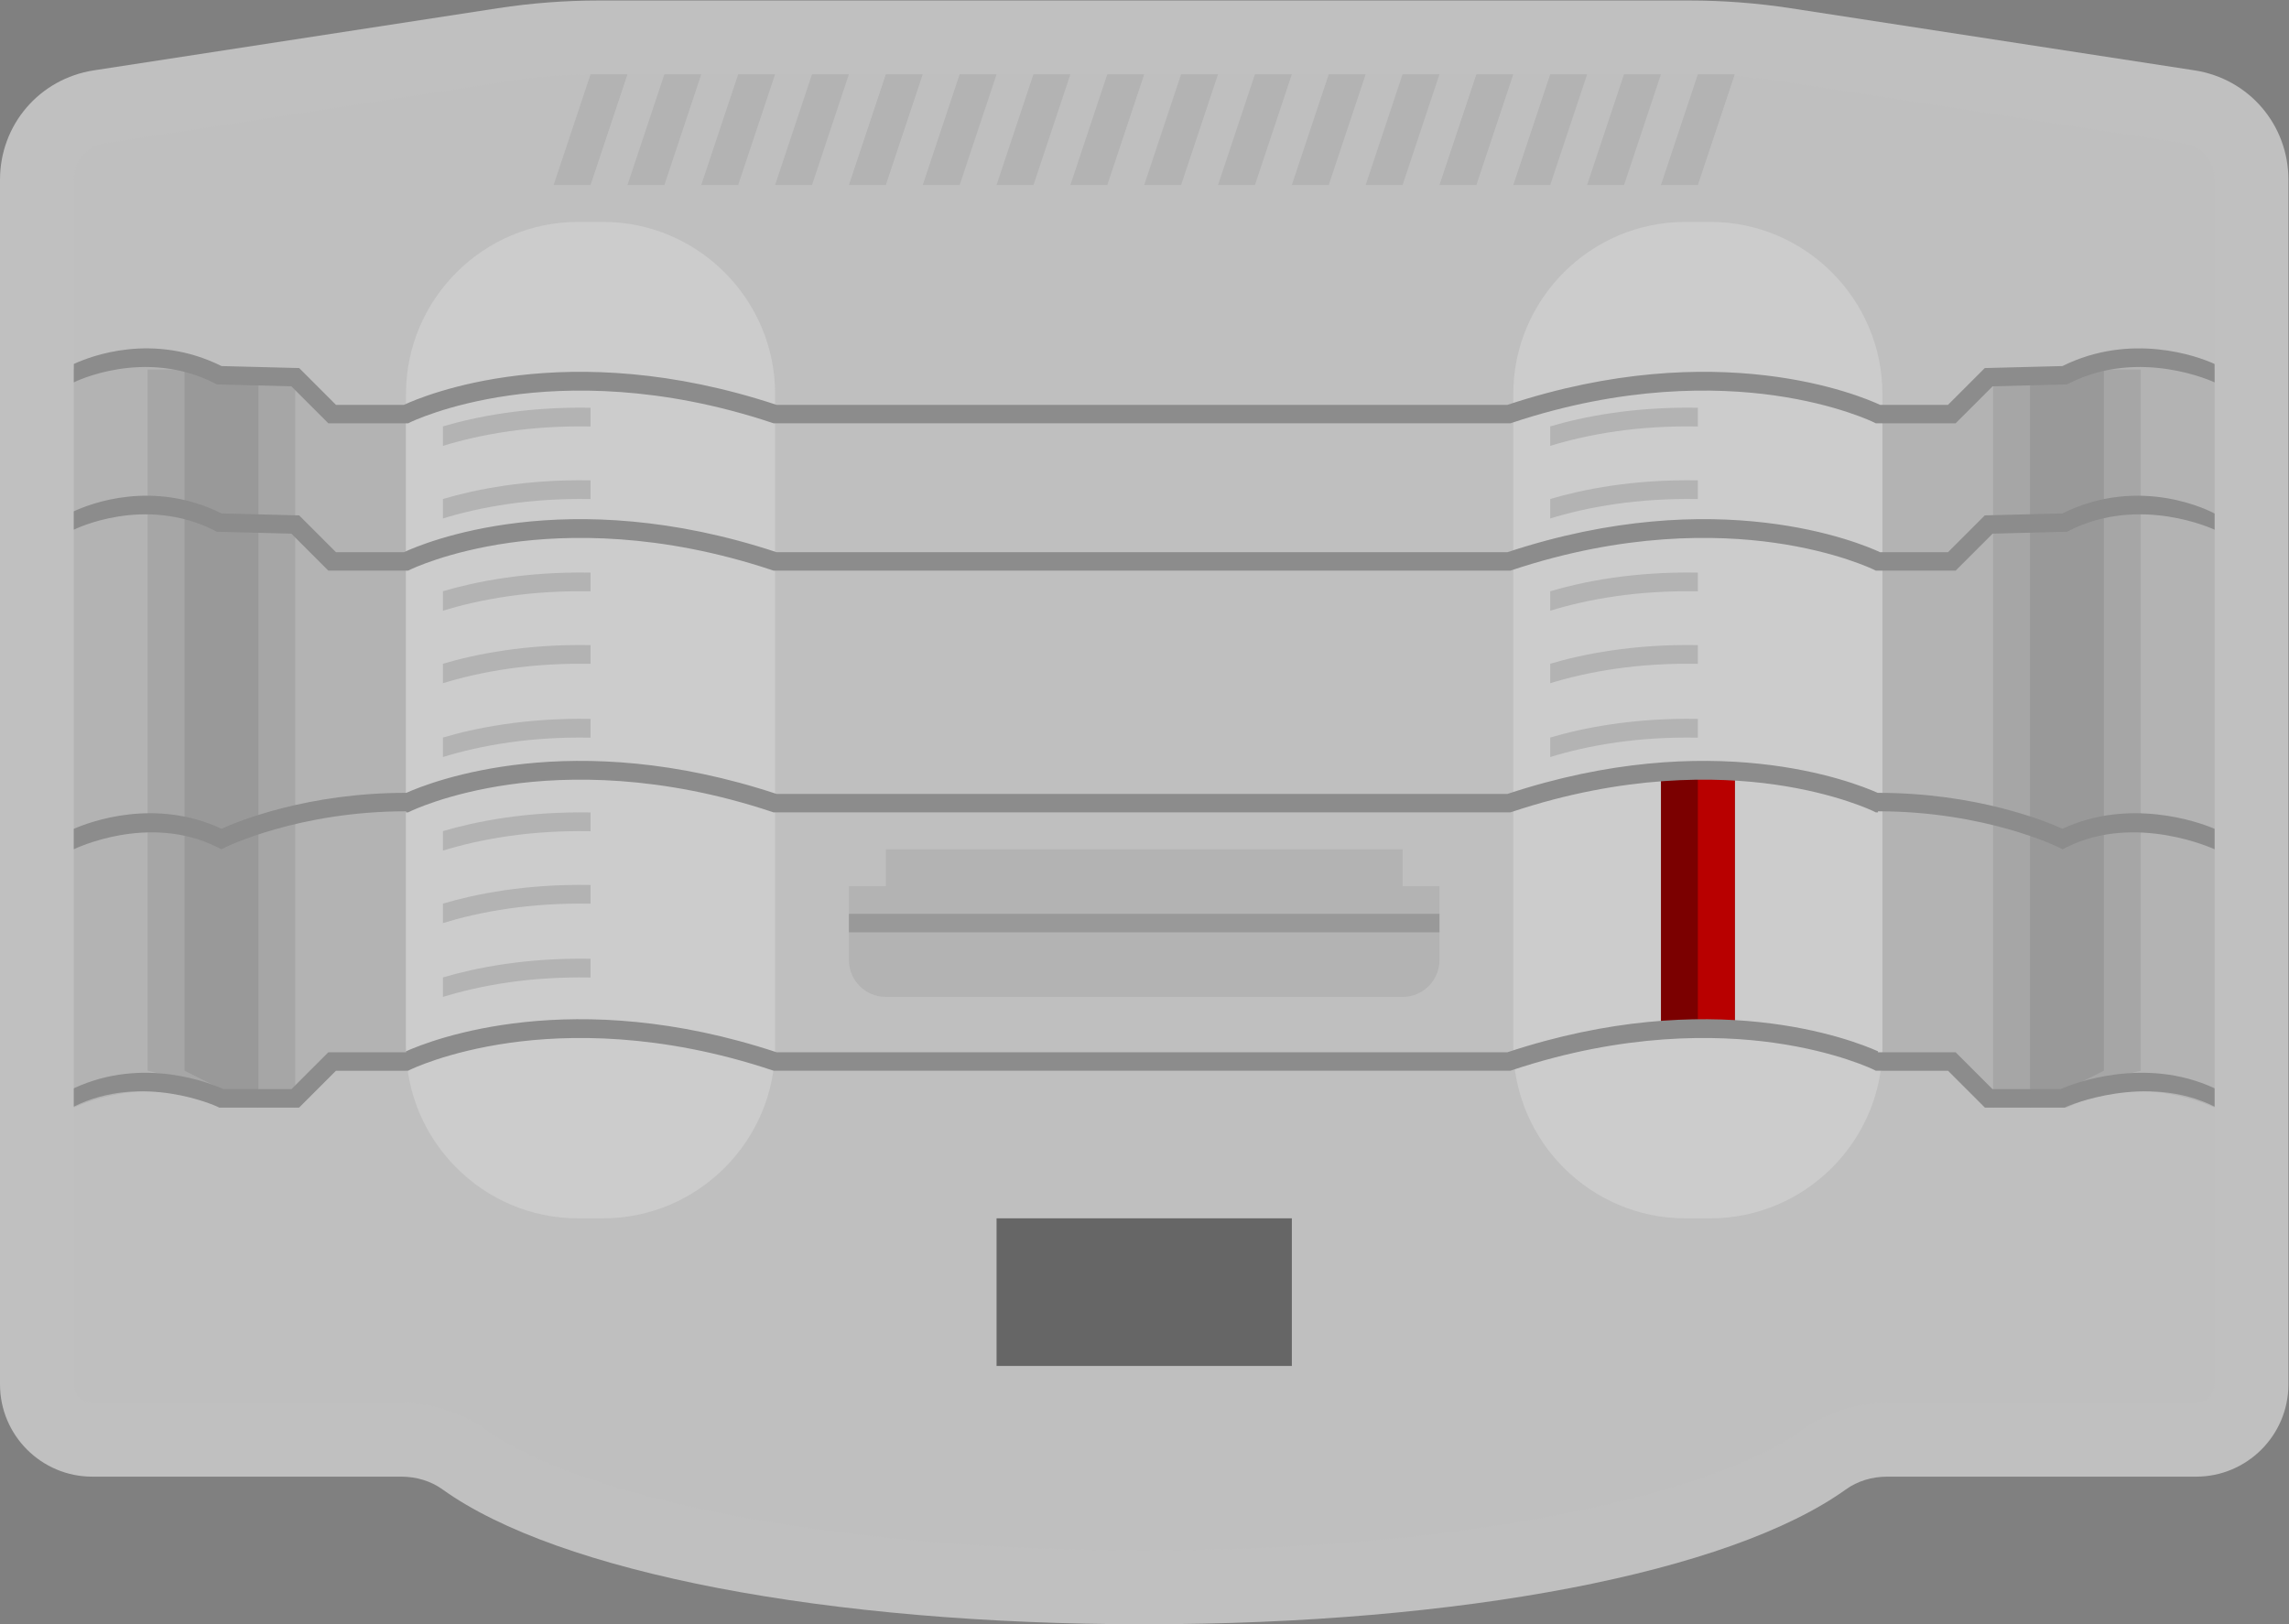 <?xml version="1.0" encoding="UTF-8" standalone="no"?>
<svg
   xmlns:dc="http://purl.org/dc/elements/1.1/"
   xmlns:cc="http://creativecommons.org/ns#"
   xmlns:rdf="http://www.w3.org/1999/02/22-rdf-syntax-ns#"
   xmlns:svg="http://www.w3.org/2000/svg"
   xmlns="http://www.w3.org/2000/svg"
   viewBox="0 0 330.666 234.667"
   height="234.667"
   width="330.666"
   xml:space="preserve"
   id="svg2"
   version="1.1"><rect x="0" y="0" width="330.666" height="234.667" fill="#808080" stroke="none"/><defs
     id="defs6"><clipPath
       id="clipPath18"
       clipPathUnits="userSpaceOnUse"><path
         id="path16"
         d="M 0,256 H 256 V 0 H 0 Z" /></clipPath><clipPath
       id="clipPath26"
       clipPathUnits="userSpaceOnUse"><path
         id="path24"
         d="M 4,216 H 252 V 40 H 4 Z" /></clipPath></defs><g
     transform="matrix(1.333,0,0,-1.333,-5.334,288)"
     id="g10"><g
       id="g12"><g
         clip-path="url(#clipPath18)"
         id="g14"><g
           id="g20"><g
             id="g22" /><g
             id="g34"><g
               style="opacity:0.5"
               id="g32"
               clip-path="url(#clipPath26)"><g
                 id="g30"
                 transform="translate(187.106,216)"><path
                   id="path28"
                   style="fill:#ffffff;fill-opacity:1;fill-rule:nonzero;stroke:none"
                   d="m 0,0 h -59.105 -59.106 c -3.654,0 -7.337,-0.282 -10.948,-0.837 l -43.771,-6.734 c -5.896,-0.908 -10.175,-5.895 -10.175,-11.861 V -150 c 0,-5.514 4.485,-10 10,-10 h 33.466 c 1.678,0 3.235,-0.48 4.503,-1.391 12.565,-9.011 41.698,-14.609 76.031,-14.609 34.332,0 63.464,5.598 76.03,14.609 1.267,0.911 2.825,1.391 4.503,1.391 h 33.467 c 5.513,0 10,4.486 10,10 v 130.568 c 0,5.966 -4.28,10.953 -10.175,11.861 L 10.948,-0.837 C 7.337,-0.282 3.653,0 0,0" /></g></g></g></g><g
           transform="translate(240.608,200.522)"
           id="g36"><path
             id="path38"
             style="fill:#bfbfbf;fill-opacity:1;fill-rule:nonzero;stroke:none"
             d="m 0,0 -43.771,6.734 c -3.22,0.495 -6.473,0.744 -9.732,0.744 h -59.105 -59.106 c -3.258,0 -6.512,-0.249 -9.732,-0.744 L -225.217,0 c -1.951,-0.3 -3.391,-1.979 -3.391,-3.954 v -130.568 c 0,-1.104 0.895,-2 2,-2 h 33.466 c 3.281,0 6.5,-0.978 9.166,-2.89 10.668,-7.651 38.594,-13.11 71.368,-13.11 32.773,0 60.699,5.459 71.367,13.11 2.666,1.912 5.886,2.89 9.166,2.89 H 1.392 c 1.104,0 2,0.896 2,2 V -3.954 C 3.392,-1.979 1.951,-0.3 0,0" /></g><g
           transform="translate(216,172)"
           id="g40"><path
             id="path42"
             style="fill:#b3b3b3;fill-opacity:1;fill-rule:nonzero;stroke:none"
             d="m 0,0 4,4 h 8 c 8,4 16,0 16,0 v -8 -72 c 0,0 -8,4 -16,0 H 4 l -4,4 H -8 V 0 Z" /></g><g
           transform="translate(220,96)"
           id="g44"><path
             id="path46"
             style="fill:#a6a6a6;fill-opacity:1;fill-rule:nonzero;stroke:none"
             d="M 0,0 16,4 V 80 H 0 Z" /></g><g
           transform="translate(232,100)"
           id="g48"><path
             id="path50"
             style="fill:#999999;fill-opacity:1;fill-rule:nonzero;stroke:none"
             d="M 0,0 -8,-4 V 76 H 0 Z" /></g><g
           transform="translate(40,172)"
           id="g52"><path
             id="path54"
             style="fill:#b3b3b3;fill-opacity:1;fill-rule:nonzero;stroke:none"
             d="m 0,0 -4,4 h -8 c -8,4 -16,0 -16,0 v -8 -72 c 0,0 8,4 16,0 h 8 l 4,4 H 8 V 0 Z" /></g><g
           transform="translate(36,96)"
           id="g56"><path
             id="path58"
             style="fill:#a6a6a6;fill-opacity:1;fill-rule:nonzero;stroke:none"
             d="M 0,0 -16,4 V 80 H 0 Z" /></g><g
           transform="translate(32,96)"
           id="g60"><path
             id="path62"
             style="fill:#999999;fill-opacity:1;fill-rule:nonzero;stroke:none"
             d="M 0,0 -8,4 V 80 H 0 Z" /></g><g
           transform="translate(69.368,84)"
           id="g64"><path
             id="path66"
             style="fill:#cccccc;fill-opacity:1;fill-rule:nonzero;stroke:none"
             d="m 0,0 h -2.736 c -10.248,0 -18.632,8.385 -18.632,18.632 v 70.736 c 0,10.248 8.384,18.632 18.632,18.632 L 0,108 c 10.248,0 18.632,-8.384 18.632,-18.632 V 18.632 C 18.632,8.385 10.248,0 0,0" /></g><g
           transform="translate(68,144.102)"
           id="g68"><path
             id="path70"
             style="fill:#b3b3b3;fill-opacity:1;fill-rule:nonzero;stroke:none"
             d="M 0,0 V 2.03 C -7.013,2.159 -12.489,1.047 -16,0.009 v -2.111 c 1.801,0.556 4.244,1.169 7.238,1.592 C -6.363,-0.172 -3.41,0.063 0,0" /></g><g
           transform="translate(68,136.102)"
           id="g72"><path
             id="path74"
             style="fill:#b3b3b3;fill-opacity:1;fill-rule:nonzero;stroke:none"
             d="M 0,0 V 2.03 C -7.013,2.159 -12.489,1.047 -16,0.009 v -2.111 c 1.801,0.556 4.244,1.169 7.238,1.592 C -6.363,-0.172 -3.41,0.063 0,0" /></g><g
           transform="translate(68,169.828)"
           id="g76"><path
             id="path78"
             style="fill:#b3b3b3;fill-opacity:1;fill-rule:nonzero;stroke:none"
             d="M 0,0 V 2.03 C -7.013,2.159 -12.489,1.047 -16,0.009 v -2.111 c 1.801,0.556 4.244,1.169 7.238,1.592 C -6.363,-0.172 -3.41,0.063 0,0" /></g><g
           transform="translate(68,151.96)"
           id="g80"><path
             id="path82"
             style="fill:#b3b3b3;fill-opacity:1;fill-rule:nonzero;stroke:none"
             d="M 0,0 V 2.03 C -7.013,2.158 -12.489,1.047 -16,0.009 v -2.112 c 1.801,0.557 4.244,1.17 7.238,1.592 C -6.363,-0.172 -3.41,0.062 0,0" /></g><g
           transform="translate(68,161.96)"
           id="g84"><path
             id="path86"
             style="fill:#b3b3b3;fill-opacity:1;fill-rule:nonzero;stroke:none"
             d="M 0,0 V 2.03 C -7.013,2.158 -12.489,1.047 -16,0.009 v -2.112 c 1.801,0.557 4.244,1.17 7.238,1.592 C -6.363,-0.172 -3.41,0.062 0,0" /></g><g
           transform="translate(68,118.103)"
           id="g88"><path
             id="path90"
             style="fill:#b3b3b3;fill-opacity:1;fill-rule:nonzero;stroke:none"
             d="M 0,0 V 2.029 C -7.013,2.158 -12.489,1.047 -16,0.009 v -2.112 c 1.801,0.556 4.244,1.17 7.238,1.592 C -6.363,-0.173 -3.41,0.062 0,0" /></g><g
           transform="translate(68,125.96)"
           id="g92"><path
             id="path94"
             style="fill:#b3b3b3;fill-opacity:1;fill-rule:nonzero;stroke:none"
             d="M 0,0 V 2.03 C -7.013,2.158 -12.489,1.047 -16,0.009 v -2.112 c 1.801,0.557 4.244,1.17 7.238,1.592 C -6.363,-0.173 -3.41,0.062 0,0" /></g><g
           transform="translate(68,110.103)"
           id="g96"><path
             id="path98"
             style="fill:#b3b3b3;fill-opacity:1;fill-rule:nonzero;stroke:none"
             d="M 0,0 V 2.029 C -7.013,2.158 -12.489,1.047 -16,0.009 v -2.112 c 1.801,0.556 4.244,1.17 7.238,1.592 C -6.363,-0.173 -3.41,0.062 0,0" /></g><g
           transform="translate(186.632,84)"
           id="g100"><path
             id="path102"
             style="fill:#cccccc;fill-opacity:1;fill-rule:nonzero;stroke:none"
             d="M 0,0 H 2.736 C 12.983,0 21.368,8.385 21.368,18.632 V 89.368 C 21.368,99.616 12.983,108 2.736,108 H 0 c -10.247,0 -18.632,-8.384 -18.632,-18.632 V 18.632 C -18.632,8.385 -10.247,0 0,0" /></g><g
           transform="translate(68,196)"
           id="g104"><path
             id="path106"
             style="fill:#b3b3b3;fill-opacity:1;fill-rule:nonzero;stroke:none"
             d="M 0,0 H -4 L 0,12 H 4 Z" /></g><g
           transform="translate(76,196)"
           id="g108"><path
             id="path110"
             style="fill:#b3b3b3;fill-opacity:1;fill-rule:nonzero;stroke:none"
             d="M 0,0 H -4 L 0,12 H 4 Z" /></g><g
           transform="translate(84,196)"
           id="g112"><path
             id="path114"
             style="fill:#b3b3b3;fill-opacity:1;fill-rule:nonzero;stroke:none"
             d="M 0,0 H -4 L 0,12 H 4 Z" /></g><g
           transform="translate(92,196)"
           id="g116"><path
             id="path118"
             style="fill:#b3b3b3;fill-opacity:1;fill-rule:nonzero;stroke:none"
             d="M 0,0 H -4 L 0,12 H 4 Z" /></g><g
           transform="translate(100,196)"
           id="g120"><path
             id="path122"
             style="fill:#b3b3b3;fill-opacity:1;fill-rule:nonzero;stroke:none"
             d="M 0,0 H -4 L 0,12 H 4 Z" /></g><g
           transform="translate(108,196)"
           id="g124"><path
             id="path126"
             style="fill:#b3b3b3;fill-opacity:1;fill-rule:nonzero;stroke:none"
             d="M 0,0 H -4 L 0,12 H 4 Z" /></g><g
           transform="translate(116,196)"
           id="g128"><path
             id="path130"
             style="fill:#b3b3b3;fill-opacity:1;fill-rule:nonzero;stroke:none"
             d="M 0,0 H -4 L 0,12 H 4 Z" /></g><g
           transform="translate(124,196)"
           id="g132"><path
             id="path134"
             style="fill:#b3b3b3;fill-opacity:1;fill-rule:nonzero;stroke:none"
             d="M 0,0 H -4 L 0,12 H 4 Z" /></g><g
           transform="translate(132,196)"
           id="g136"><path
             id="path138"
             style="fill:#b3b3b3;fill-opacity:1;fill-rule:nonzero;stroke:none"
             d="M 0,0 H -4 L 0,12 H 4 Z" /></g><g
           transform="translate(140,196)"
           id="g140"><path
             id="path142"
             style="fill:#b3b3b3;fill-opacity:1;fill-rule:nonzero;stroke:none"
             d="M 0,0 H -4 L 0,12 H 4 Z" /></g><g
           transform="translate(148,196)"
           id="g144"><path
             id="path146"
             style="fill:#b3b3b3;fill-opacity:1;fill-rule:nonzero;stroke:none"
             d="M 0,0 H -4 L 0,12 H 4 Z" /></g><g
           transform="translate(156,196)"
           id="g148"><path
             id="path150"
             style="fill:#b3b3b3;fill-opacity:1;fill-rule:nonzero;stroke:none"
             d="M 0,0 H -4 L 0,12 H 4 Z" /></g><g
           transform="translate(164,196)"
           id="g152"><path
             id="path154"
             style="fill:#b3b3b3;fill-opacity:1;fill-rule:nonzero;stroke:none"
             d="M 0,0 H -4 L 0,12 H 4 Z" /></g><g
           transform="translate(172,196)"
           id="g156"><path
             id="path158"
             style="fill:#b3b3b3;fill-opacity:1;fill-rule:nonzero;stroke:none"
             d="M 0,0 H -4 L 0,12 H 4 Z" /></g><g
           transform="translate(180,196)"
           id="g160"><path
             id="path162"
             style="fill:#b3b3b3;fill-opacity:1;fill-rule:nonzero;stroke:none"
             d="M 0,0 H -4 L 0,12 H 4 Z" /></g><g
           transform="translate(188,196)"
           id="g164"><path
             id="path166"
             style="fill:#b3b3b3;fill-opacity:1;fill-rule:nonzero;stroke:none"
             d="M 0,0 H -4 L 0,12 H 4 Z" /></g><path
           id="path168"
           style="fill:#666666;fill-opacity:1;fill-rule:nonzero;stroke:none"
           d="m 144,68 h -32 v 16 h 32 z" /><g
           transform="translate(188,144.102)"
           id="g170"><path
             id="path172"
             style="fill:#b3b3b3;fill-opacity:1;fill-rule:nonzero;stroke:none"
             d="M 0,0 V 2.03 C -7.014,2.159 -12.489,1.047 -16,0.009 v -2.111 c 1.801,0.556 4.244,1.169 7.238,1.592 C -6.363,-0.172 -3.41,0.063 0,0" /></g><g
           transform="translate(188,136.102)"
           id="g174"><path
             id="path176"
             style="fill:#b3b3b3;fill-opacity:1;fill-rule:nonzero;stroke:none"
             d="M 0,0 V 2.03 C -7.014,2.159 -12.489,1.047 -16,0.009 v -2.111 c 1.801,0.556 4.244,1.169 7.238,1.592 C -6.363,-0.172 -3.41,0.063 0,0" /></g><g
           transform="translate(188,169.828)"
           id="g178"><path
             id="path180"
             style="fill:#b3b3b3;fill-opacity:1;fill-rule:nonzero;stroke:none"
             d="M 0,0 V 2.03 C -7.014,2.159 -12.489,1.047 -16,0.009 v -2.111 c 1.801,0.556 4.244,1.169 7.238,1.592 C -6.363,-0.172 -3.41,0.063 0,0" /></g><g
           transform="translate(188,151.96)"
           id="g182"><path
             id="path184"
             style="fill:#b3b3b3;fill-opacity:1;fill-rule:nonzero;stroke:none"
             d="M 0,0 V 2.03 C -7.014,2.158 -12.489,1.047 -16,0.009 v -2.112 c 1.801,0.557 4.244,1.17 7.238,1.592 C -6.363,-0.172 -3.41,0.062 0,0" /></g><g
           transform="translate(188,161.96)"
           id="g186"><path
             id="path188"
             style="fill:#b3b3b3;fill-opacity:1;fill-rule:nonzero;stroke:none"
             d="M 0,0 V 2.03 C -7.014,2.158 -12.489,1.047 -16,0.009 v -2.112 c 1.801,0.557 4.244,1.17 7.238,1.592 C -6.363,-0.172 -3.41,0.062 0,0" /></g><path
           id="path190"
           style="fill:#7b0000;fill-opacity:1;fill-rule:nonzero;stroke:none"
           d="m 192,104 h -8 v 28 h 8 z" /><path
           id="path192"
           style="fill:#b80000;fill-opacity:1;fill-rule:nonzero;stroke:none"
           d="m 188,104 h 4 v 28 h -4 z" /><g
           transform="translate(27.309,174.491)"
           id="g194"><path
             id="path196"
             style="fill:#8c8c8c;fill-opacity:1;fill-rule:nonzero;stroke:none"
             d="m 0,0 0.202,-0.103 8.064,-0.206 4.011,-4.01 h 8.65 l 0.21,0.105 c 0.039,0.019 4.003,1.962 10.792,2.919 6.261,0.882 16.279,1.083 28.446,-2.973 l 0.154,-0.051 h 39.683 0.479 39.684 l 0.154,0.051 c 12.166,4.056 22.183,3.855 28.445,2.973 6.789,-0.957 10.753,-2.9 10.792,-2.919 l 0.21,-0.105 h 8.65 l 4.011,4.01 8.064,0.206 0.203,0.103 c 7.676,3.924 15.717,0.156 15.787,0.118 v 1.993 c -1.83,0.85 -9.064,3.461 -16.492,-0.226 l -8.411,-0.215 -3.99,-3.989 h -7.358 c -2.091,0.974 -17.583,7.548 -40.39,0 h -39.359 -0.479 -39.359 c -22.807,7.548 -38.299,0.974 -40.39,0 H 13.105 L 9.116,1.67 0.705,1.885 C -6.724,5.572 -13.479,2.961 -15.309,2.111 V 0.996 0.118 C -15.238,0.156 -7.676,3.924 0,0" /></g><g
           transform="translate(227.297,98)"
           id="g198"><path
             id="path200"
             style="fill:#8c8c8c;fill-opacity:1;fill-rule:nonzero;stroke:none"
             d="m 0,0 h -7.361 l -4,4 h -8.414 V 4.104 C -22.584,5.36 -37.82,11.32 -59.938,4 h -39.359 -0.478 -39.36 c -22.116,7.32 -37.354,1.36 -40.162,0.104 V 4 h -8.414 l -4,-4 h -7.361 c -1.384,0.633 -8.687,3.607 -16.225,0.094 v -1.989 c 7.436,3.72 15.478,0.039 15.554,-10e-4 L -199.531,-2 h 8.648 l 4,4 h 7.586 0.236 l 0.21,0.105 c 0.039,0.02 4.003,1.961 10.792,2.918 6.262,0.883 16.28,1.084 28.446,-2.972 L -139.459,2 h 39.684 0.478 39.684 l 0.154,0.051 c 12.166,4.056 22.184,3.855 28.445,2.972 6.789,-0.957 10.753,-2.898 10.792,-2.918 L -20.012,2 h 0.237 7.586 l 4,-4 h 8.648 l 0.211,0.104 c 0.076,0.04 8.598,3.721 16.033,10e-4 V 0.094 C 9.165,3.607 1.384,0.633 0,0" /></g><g
           transform="translate(227.516,126.226)"
           id="g202"><path
             id="path204"
             style="fill:#8c8c8c;fill-opacity:1;fill-rule:nonzero;stroke:none"
             d="m 0,0 c -1.883,0.851 -9.362,3.893 -19.992,3.893 h -0.002 V 3.878 c -2.809,1.256 -18.045,7.217 -40.162,-0.104 h -39.36 -0.478 -39.36 c -22.116,7.321 -37.354,1.36 -40.162,0.104 v 0.015 h -0.002 c -10.629,0 -18.109,-3.042 -19.992,-3.893 -7.204,3.362 -14.19,0.781 -16.006,-0.008 v -1.099 -1.119 c 0.076,0.038 8.088,3.958 15.553,0.224 l 0.447,-0.224 0.448,0.224 c 0.078,0.039 7.923,3.896 19.552,3.895 V 1.775 h 0.236 l 0.211,0.104 c 0.039,0.02 4.003,1.962 10.792,2.919 6.261,0.883 16.279,1.083 28.445,-2.972 l 0.154,-0.052 h 39.684 0.478 39.684 l 0.154,0.052 c 12.166,4.055 22.184,3.855 28.446,2.972 6.789,-0.957 10.753,-2.899 10.792,-2.919 l 0.21,-0.104 h 0.236 V 1.893 C -8.365,1.894 -0.52,-1.963 -0.441,-2.002 l 0.447,-0.224 0.447,0.224 c 7.465,3.734 15.956,-0.186 16.031,-0.224 v 2.218 C 14.669,0.781 7.205,3.362 0,0" /></g><g
           transform="translate(156,120)"
           id="g206"><path
             id="path208"
             style="fill:#b3b3b3;fill-opacity:1;fill-rule:nonzero;stroke:none"
             d="M 0,0 V 4 H -56 V 0 h -4 v -8 c 0,-2.209 1.791,-4 4,-4 H 0 c 2.209,0 4,1.791 4,4 v 8 z" /></g><path
           id="path210"
           style="fill:#999999;fill-opacity:1;fill-rule:nonzero;stroke:none"
           d="M 160,115 H 96 v 2 h 64 z" /><g
           transform="translate(227.508,160.406)"
           id="g212"><path
             id="path214"
             style="fill:#8c8c8c;fill-opacity:1;fill-rule:nonzero;stroke:none"
             d="M 0,0 -8.411,-0.215 -12.4,-4.204 h -7.359 c -2.091,0.975 -17.583,7.549 -40.389,0 h -39.36 -0.478 -39.36 c -22.806,7.549 -38.299,0.975 -40.389,0 h -7.359 l -3.989,3.989 -8.411,0.215 c -7.429,3.687 -14.184,1.077 -16.014,0.226 v -1.115 -0.878 c 0.071,0.038 7.633,3.807 15.309,-0.118 l 0.202,-0.103 8.064,-0.205 4.011,-4.011 h 8.65 l 0.21,0.105 c 0.04,0.019 4.003,1.962 10.792,2.919 6.262,0.883 16.28,1.083 28.446,-2.973 l 0.154,-0.051 h 39.684 0.478 39.684 l 0.154,0.051 c 12.166,4.056 22.184,3.856 28.445,2.973 6.789,-0.957 10.753,-2.9 10.792,-2.919 l 0.21,-0.105 h 8.651 l 4.01,4.011 8.064,0.205 0.203,0.103 c 7.676,3.925 15.717,0.156 15.787,0.118 v 1.756 C 16.17,0.167 8.525,4.231 0,0" /></g></g></g></g></svg>